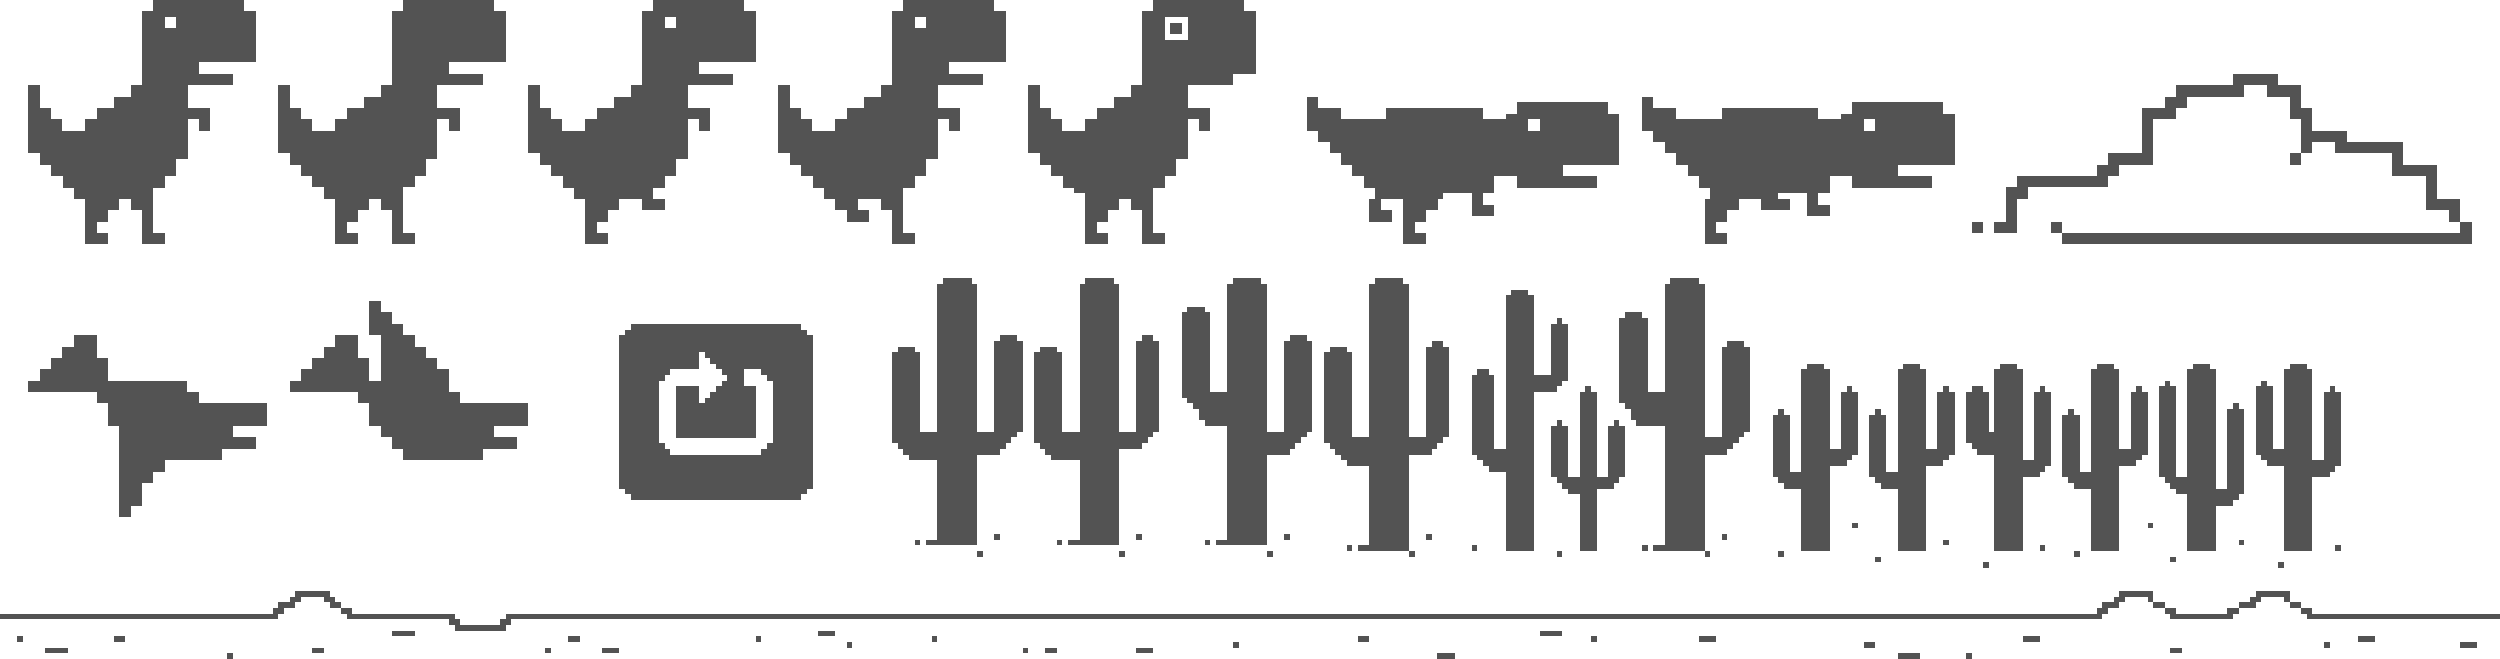 <?xml version="1.0" encoding="utf-8"?>
<!-- Generator: Adobe Illustrator 27.2.0, SVG Export Plug-In . SVG Version: 6.00 Build 0)  -->
<svg version="1.1" id="图层_1" shape-rendering="crispEdges"
	 xmlns="http://www.w3.org/2000/svg" xmlns:xlink="http://www.w3.org/1999/xlink" x="0px" y="0px" viewBox="0 0 440 116"
	 style="enable-background:new 0 0 440 116;" xml:space="preserve">
<style type="text/css">
	.st0{fill:#535353;}
</style>
<g>
	<polygon class="st0" points="208,6 208,5 208,4 207,4 206,4 206,5 206,6 207,6 	"/>
	<path class="st0" d="M232,23v1v1h1h1v1v1h1h1v1v1h1h1v1v1h1h1v1v1h1h1v1v1h-1v1v1v1v1h1h1h1h1v-1v-1h-1h-1v-1v-1h1h1h1h1v1v1v1v1v1
		v1v1v1h1h1h1h1v-1v-1h-1h-1v-1v-1h1h1v-1v-1h1h1v-1v-1h1v-1h1h1h1h1h1v1v1v1v1h1h1h1h1v-1v-1h-1h-1v-1v-1h1h1v-1v-1v-1h1h1h1h1v1v1
		h1h1h1h1h1h1h1h1h1h1h1h1h1h1v-1v-1h-1h-1h-1h-1h-1h-1v-1v-1h1h1h1h1h1h1h1h1h1h1v-1v-1v-1v-1v-1v-1v-1v-1v-1h-1h-1v-1v-1h-1h-1h-1
		h-1h-1h-1h-1h-1h-1h-1h-1h-1h-1h-1h-1h-1v1v1h-1h-1v1h-1h-1h-1h-1v-1v-1h-1h-1h-1h-1h-1h-1h-1h-1h-1h-1h-1h-1h-1h-1h-1h-1h-1v1v1
		h-1h-1h-1h-1h-1h-1h-1h-1v-1v-1h-1h-1h-1h-1v-1v-1h-1h-1v1v1v1v1v1v1h1H232z M270,21h1v1v1h-1h-1v-1v-1H270z"/>
	<path class="st0" d="M291,23v1v1h1h1v1v1h1h1v1v1h1h1v1v1h1h1v1v1h1h1v1v1h-1v1v1v1v1v1v1v1v1h1h1h1h1v-1v-1h-1h-1v-1v-1h1h1v-1v-1
		h1h1v-1v-1h1h1h1h1v1v1h1h1h1h1h1v-1v-1h-1h-1v-1h1h1h1h1h1v1v1v1v1h1h1h1h1v-1v-1h-1h-1v-1v-1h1h1v-1v-1v-1h1h1h1h1v1v1h1h1h1h1h1
		h1h1h1h1h1h1h1h1h1v-1v-1h-1h-1h-1h-1h-1h-1v-1v-1h1h1h1h1h1h1h1h1h1h1v-1v-1v-1v-1v-1v-1v-1v-1v-1h-1h-1v-1v-1h-1h-1h-1h-1h-1h-1
		h-1h-1h-1h-1h-1h-1h-1h-1h-1h-1v1v1h-1h-1v1h-1h-1h-1h-1v-1v-1h-1h-1h-1h-1h-1h-1h-1h-1h-1h-1h-1h-1h-1h-1h-1h-1h-1v1v1h-1h-1h-1
		h-1h-1h-1h-1h-1v-1v-1h-1h-1h-1h-1v-1v-1h-1h-1v1v1v1v1v1v1h1H291z M329,21h1v1v1h-1h-1v-1v-1H329z"/>
	<path class="st0" d="M7,27v1v1h1h1v1v1h1h1v1v1h1h1v1v1h1h1v1v1v1v1v1v1v1v1h1h1h1h1v-1v-1h-1h-1v-1v-1h1h1v-1v-1h1h1v-1v-1h1h1v1
		v1h1h1v1v1v1v1v1v1h1h1h1h1v-1v-1h-1h-1v-1v-1v-1v-1v-1v-1v-1v-1h1h1v-1v-1h1h1v-1v-1v-1h1h1v-1v-1v-1v-1v-1v-1v-1h1h1v1v1h1h1v-1
		v-1v-1v-1h-1h-1h-1h-1v-1v-1v-1v-1h1h1h1h1h1h1h1h1v-1v-1h-1h-1h-1h-1h-1h-1v-1v-1h1h1h1h1h1h1h1h1h1h1v-1V9V8V7V6V5V4V3V2h-1h-1V1
		V0h-1h-1h-1h-1h-1h-1h-1h-1h-1h-1h-1h-1h-1h-1h-1h-1v1v1h-1h-1v1v1v1v1v1v1v1v1v1v1v1v1v1h-1h-1v1v1h-1h-1h-1v1v1h-1h-1h-1v1v1h-1
		h-1v1v1h-1h-1h-1h-1v-1v-1h-1H9v-1v-1H8H7v-1v-1v-1v-1H6H5v1v1v1v1v1v1v1v1v1v1v1v1h1H7z M30,3h1v1v1h-1h-1V4V3H30z"/>
	<polygon class="st0" points="51,27 51,28 51,29 52,29 53,29 53,30 53,31 54,31 55,31 55,32 55,33 56,33 57,33 57,34 57,35 58,35 
		59,35 59,36 59,37 59,38 59,39 59,40 59,41 59,42 59,43 60,43 61,43 62,43 63,43 63,42 63,41 62,41 61,41 61,40 61,39 62,39 63,39 
		63,38 63,37 64,37 65,37 65,36 65,35 66,35 67,35 67,36 67,37 68,37 69,37 69,38 69,39 69,40 69,41 69,42 69,43 70,43 71,43 72,43 
		73,43 73,42 73,41 72,41 71,41 71,40 71,39 71,38 71,37 71,36 71,35 71,34 71,33 72,33 73,33 73,32 73,31 74,31 75,31 75,30 75,29 
		75,28 76,28 77,28 77,27 77,26 77,25 77,24 77,23 77,22 77,21 78,21 79,21 79,22 79,23 80,23 81,23 81,22 81,21 81,20 81,19 80,19 
		79,19 78,19 77,19 77,18 77,17 77,16 77,15 78,15 79,15 80,15 81,15 82,15 83,15 84,15 85,15 85,14 85,13 84,13 83,13 82,13 81,13 
		80,13 79,13 79,12 79,11 80,11 81,11 82,11 83,11 84,11 85,11 86,11 87,11 88,11 89,11 89,10 89,9 89,8 89,7 89,6 89,5 89,4 89,3 
		89,2 88,2 87,2 87,1 87,0 86,0 85,0 84,0 83,0 82,0 81,0 80,0 79,0 78,0 77,0 76,0 75,0 74,0 73,0 72,0 71,0 71,1 71,2 70,2 69,2 
		69,3 69,4 69,5 69,6 69,7 69,8 69,9 69,10 69,11 69,12 69,13 69,14 69,15 68,15 67,15 67,16 67,17 66,17 65,17 64,17 64,18 64,19 
		63,19 62,19 61,19 61,20 61,21 60,21 59,21 59,22 59,23 58,23 57,23 56,23 55,23 55,22 55,21 54,21 53,21 53,20 53,19 52,19 51,19 
		51,18 51,17 51,16 51,15 50,15 49,15 49,16 49,17 49,18 49,19 49,20 49,21 49,22 49,23 49,24 49,25 49,26 49,27 50,27 	"/>
	<path class="st0" d="M95,27v1v1h1h1v1v1h1h1v1v1h1h1v1v1h1h1v1v1v1v1v1v1v1v1h1h1h1h1v-1v-1h-1h-1v-1v-1h1h1v-1v-1h1h1v-1v-1h1h1h1
		h1v1v1h1h1h1h1v-1v-1h-1h-1v-1v-1h1h1v-1v-1h1h1v-1v-1v-1h1h1v-1v-1v-1v-1v-1v-1v-1h1h1v1v1h1h1v-1v-1v-1v-1h-1h-1h-1h-1v-1v-1v-1
		v-1h1h1h1h1h1h1h1h1v-1v-1h-1h-1h-1h-1h-1h-1v-1v-1h1h1h1h1h1h1h1h1h1h1v-1V9V8V7V6V5V4V3V2h-1h-1V1V0h-1h-1h-1h-1h-1h-1h-1h-1h-1
		h-1h-1h-1h-1h-1h-1h-1v1v1h-1h-1v1v1v1v1v1v1v1v1v1v1v1v1v1h-1h-1v1v1h-1h-1h-1v1v1h-1h-1h-1v1v1h-1h-1v1v1h-1h-1h-1h-1v-1v-1h-1
		h-1v-1v-1h-1h-1v-1v-1v-1v-1h-1h-1v1v1v1v1v1v1v1v1v1v1v1v1h1H95z M118,3h1v1v1h-1h-1V4V3H118z"/>
	<path class="st0" d="M139,27v1v1h1h1v1v1h1h1v1v1h1h1v1v1h1h1v1v1h1h1v1v1h1h1h1h1v-1v-1h-1h-1v-1v-1h1h1h1h1v1v1h1h1v1v1v1v1v1v1
		h1h1h1h1v-1v-1h-1h-1v-1v-1v-1v-1v-1v-1v-1v-1h1h1v-1v-1h1h1v-1v-1v-1h1h1v-1v-1v-1v-1v-1v-1v-1h1h1v1v1h1h1v-1v-1v-1v-1h-1h-1h-1
		h-1v-1v-1v-1v-1h1h1h1h1h1h1h1h1v-1v-1h-1h-1h-1h-1h-1h-1v-1v-1h1h1h1h1h1h1h1h1h1h1v-1V9V8V7V6V5V4V3V2h-1h-1V1V0h-1h-1h-1h-1h-1
		h-1h-1h-1h-1h-1h-1h-1h-1h-1h-1h-1v1v1h-1h-1v1v1v1v1v1v1v1v1v1v1v1v1v1h-1h-1v1v1h-1h-1h-1v1v1h-1h-1h-1v1v1h-1h-1v1v1h-1h-1h-1
		h-1v-1v-1h-1h-1v-1v-1h-1h-1v-1v-1v-1v-1h-1h-1v1v1v1v1v1v1v1v1v1v1v1v1h1H139z M162,3h1v1v1h-1h-1V4V3H162z"/>
	<path class="st0" d="M183,27v1v1h1h1v1v1h1h1v1v1h1h1v1h1h1v1v1v1v1v1v1v1v1v1h1h1h1h1v-1v-1h-1h-1v-1v-1h1h1v-1v-1h1h1v-1v-1h1h1
		v1v1h1h1v1v1v1v1v1v1h1h1h1h1v-1v-1h-1h-1v-1v-1v-1v-1v-1v-1v-1v-1h1h1v-1v-1h1h1v-1v-1v-1h1h1v-1v-1v-1v-1v-1v-1v-1h1h1v1v1h1h1
		v-1v-1v-1v-1h-1h-1h-1h-1v-1v-1v-1v-1h1h1h1h1h1h1h1h1v-1v-1h1h1h1h1v-1v-1v-1V9V8V7V6V5V4V3V2h-1h-1V1V0h-1h-1h-1h-1h-1h-1h-1h-1
		h-1h-1h-1h-1h-1h-1h-1h-1v1v1h-1h-1v1v1v1v1v1v1v1v1v1v1v1v1v1h-1h-1v1v1h-1h-1h-1v1v1h-1h-1h-1v1v1h-1h-1v1v1h-1h-1h-1h-1v-1v-1
		h-1h-1v-1v-1h-1h-1v-1v-1v-1v-1h-1h-1v1v1v1v1v1v1v1v1v1v1v1v1h1H183z M206,3h1h1h1v1v1v1v1h-1h-1h-1h-1V6V5V4V3H206z"/>
	<polygon class="st0" points="403,27 403,28 403,29 404,29 405,29 405,28 405,27 404,27 	"/>
	<polygon class="st0" points="363,39 362,39 361,39 361,40 361,41 362,41 363,41 363,40 	"/>
	<polygon class="st0" points="349,41 349,40 349,39 348,39 347,39 347,40 347,41 348,41 	"/>
	<polygon class="st0" points="353,41 354,41 355,41 355,40 355,39 355,38 355,37 355,36 355,35 356,35 357,35 357,34 357,33 358,33 
		359,33 360,33 361,33 362,33 363,33 364,33 365,33 366,33 367,33 368,33 369,33 370,33 371,33 371,32 371,31 372,31 373,31 373,30 
		373,29 374,29 375,29 376,29 377,29 378,29 379,29 379,28 379,27 379,26 379,25 379,24 379,23 379,22 379,21 380,21 381,21 382,21 
		383,21 383,20 383,19 384,19 385,19 385,18 385,17 386,17 387,17 388,17 389,17 390,17 391,17 392,17 393,17 394,17 395,17 395,16 
		395,15 396,15 397,15 398,15 399,15 399,16 399,17 400,17 401,17 402,17 403,17 403,18 403,19 403,20 403,21 404,21 405,21 405,22 
		405,23 405,24 405,25 405,26 405,27 406,27 407,27 407,26 407,25 408,25 409,25 410,25 411,25 411,26 411,27 412,27 413,27 414,27 
		415,27 416,27 417,27 418,27 419,27 420,27 421,27 421,28 421,29 421,30 421,31 422,31 423,31 424,31 425,31 426,31 427,31 427,32 
		427,33 427,34 427,35 427,36 427,37 428,37 429,37 430,37 431,37 431,38 431,39 432,39 433,39 433,38 433,37 433,36 433,35 432,35 
		431,35 430,35 429,35 429,34 429,33 429,32 429,31 429,30 429,29 428,29 427,29 426,29 425,29 424,29 423,29 423,28 423,27 423,26 
		423,25 422,25 421,25 420,25 419,25 418,25 417,25 416,25 415,25 414,25 413,25 413,24 413,23 412,23 411,23 410,23 409,23 408,23 
		407,23 407,22 407,21 407,20 407,19 406,19 405,19 405,18 405,17 405,16 405,15 404,15 403,15 402,15 401,15 401,14 401,13 400,13 
		399,13 398,13 397,13 396,13 395,13 394,13 393,13 393,14 393,15 392,15 391,15 390,15 389,15 388,15 387,15 386,15 385,15 384,15 
		383,15 383,16 383,17 382,17 381,17 381,18 381,19 380,19 379,19 378,19 377,19 377,20 377,21 377,22 377,23 377,24 377,25 377,26 
		377,27 376,27 375,27 374,27 373,27 372,27 371,27 371,28 371,29 370,29 369,29 369,30 369,31 368,31 367,31 366,31 365,31 364,31 
		363,31 362,31 361,31 360,31 359,31 358,31 357,31 356,31 355,31 355,32 355,33 354,33 353,33 353,34 353,35 353,36 353,37 353,38 
		353,39 352,39 351,39 351,40 351,41 352,41 	"/>
	<polygon class="st0" points="433,41 432,41 431,41 430,41 429,41 428,41 427,41 426,41 425,41 424,41 423,41 422,41 421,41 420,41 
		419,41 418,41 417,41 416,41 415,41 414,41 413,41 412,41 411,41 410,41 409,41 408,41 407,41 406,41 405,41 404,41 403,41 402,41 
		401,41 400,41 399,41 398,41 397,41 396,41 395,41 394,41 393,41 392,41 391,41 390,41 389,41 388,41 387,41 386,41 385,41 384,41 
		383,41 382,41 381,41 380,41 379,41 378,41 377,41 376,41 375,41 374,41 373,41 372,41 371,41 370,41 369,41 368,41 367,41 366,41 
		365,41 364,41 363,41 363,42 363,43 364,43 365,43 366,43 367,43 368,43 369,43 370,43 371,43 372,43 373,43 374,43 375,43 376,43 
		377,43 378,43 379,43 380,43 381,43 382,43 383,43 384,43 385,43 386,43 387,43 388,43 389,43 390,43 391,43 392,43 393,43 394,43 
		395,43 396,43 397,43 398,43 399,43 400,43 401,43 402,43 403,43 404,43 405,43 406,43 407,43 408,43 409,43 410,43 411,43 412,43 
		413,43 414,43 415,43 416,43 417,43 418,43 419,43 420,43 421,43 422,43 423,43 424,43 425,43 426,43 427,43 428,43 429,43 430,43 
		431,43 432,43 433,43 434,43 435,43 435,42 435,41 435,40 435,39 434,39 433,39 433,40 	"/>
	<polygon class="st0" points="221,49 220,49 219,49 218,49 217,49 217,50 216,50 216,51 216,52 216,53 216,54 216,55 216,56 216,57 
		216,58 216,59 216,60 216,61 216,62 216,63 216,64 216,65 216,66 216,67 216,68 216,69 215,69 214,69 213,69 213,68 213,67 213,66 
		213,65 213,64 213,63 213,62 213,61 213,60 213,59 213,58 213,57 213,56 213,55 212,55 212,54 211,54 210,54 209,54 209,55 208,55 
		208,56 208,57 208,58 208,59 208,60 208,61 208,62 208,63 208,64 208,65 208,66 208,67 208,68 208,69 208,70 209,70 209,71 210,71 
		210,72 211,72 211,73 211,74 212,74 212,75 213,75 214,75 215,75 216,75 216,76 216,77 216,78 216,79 216,80 216,81 216,82 216,83 
		216,84 216,85 216,86 216,87 216,88 216,89 216,90 216,91 216,92 216,93 216,94 216,95 215,95 214,95 214,96 215,96 216,96 217,96 
		218,96 219,96 220,96 221,96 222,96 223,96 223,95 223,94 223,93 223,92 223,91 223,90 223,89 223,88 223,87 223,86 223,85 223,84 
		223,83 223,82 223,81 223,80 224,80 225,80 226,80 227,80 227,79 228,79 228,78 229,78 229,77 230,77 230,76 231,76 231,75 231,74 
		231,73 231,72 231,71 231,70 231,69 231,68 231,67 231,66 231,65 231,64 231,63 231,62 231,61 231,60 230,60 230,59 229,59 228,59 
		227,59 227,60 226,60 226,61 226,62 226,63 226,64 226,65 226,66 226,67 226,68 226,69 226,70 226,71 226,72 226,73 226,74 226,75 
		226,76 225,76 224,76 223,76 223,75 223,74 223,73 223,72 223,71 223,70 223,69 223,68 223,67 223,66 223,65 223,64 223,63 223,62 
		223,61 223,60 223,59 223,58 223,57 223,56 223,55 223,54 223,53 223,52 223,51 223,50 222,50 222,49 	"/>
	<polygon class="st0" points="285,57 285,58 285,59 285,60 285,61 285,62 285,63 285,64 285,65 285,66 285,67 285,68 285,69 285,70 
		285,71 286,71 286,72 287,72 287,73 287,74 288,74 288,75 289,75 290,75 291,75 292,75 293,75 293,76 293,77 293,78 293,79 293,80 
		293,81 293,82 293,83 293,84 293,85 293,86 293,87 293,88 293,89 293,90 293,91 293,92 293,93 293,94 293,95 293,96 292,96 291,96 
		291,97 292,97 293,97 294,97 295,97 296,97 297,97 298,97 299,97 300,97 300,96 300,95 300,94 300,93 300,92 300,91 300,90 300,89 
		300,88 300,87 300,86 300,85 300,84 300,83 300,82 300,81 300,80 301,80 302,80 303,80 304,80 304,79 305,79 305,78 306,78 306,77 
		307,77 307,76 308,76 308,75 308,74 308,73 308,72 308,71 308,70 308,69 308,68 308,67 308,66 308,65 308,64 308,63 308,62 308,61 
		307,61 307,60 306,60 305,60 304,60 304,61 303,61 303,62 303,63 303,64 303,65 303,66 303,67 303,68 303,69 303,70 303,71 303,72 
		303,73 303,74 303,75 303,76 303,77 302,77 301,77 300,77 300,76 300,75 300,74 300,73 300,72 300,71 300,70 300,69 300,68 300,67 
		300,66 300,65 300,64 300,63 300,62 300,61 300,60 300,59 300,58 300,57 300,56 300,55 300,54 300,53 300,52 300,51 300,50 299,50 
		299,49 298,49 297,49 296,49 295,49 294,49 294,50 293,50 293,51 293,52 293,53 293,54 293,55 293,56 293,57 293,58 293,59 293,60 
		293,61 293,62 293,63 293,64 293,65 293,66 293,67 293,68 293,69 292,69 291,69 290,69 290,68 290,67 290,66 290,65 290,64 290,63 
		290,62 290,61 290,60 290,59 290,58 290,57 290,56 289,56 289,55 288,55 287,55 286,55 286,56 285,56 	"/>
	<path class="st0" d="M132,57h-1h-1h-1h-1h-1h-1h-1h-1h-1h-1h-1h-1h-1h-1h-1h-1h-1h-1h-1h-1h-1v1h-1v1h-1v1v1v1v1v1v1v1v1v1v1v1v1v1
		v1v1v1v1v1v1v1v1v1v1v1v1v1v1h1v1h1v1h1h1h1h1h1h1h1h1h1h1h1h1h1h1h1h1h1h1h1h1h1h1h1h1h1h1h1h1h1h1v-1h1v-1h1v-1v-1v-1v-1v-1v-1
		v-1v-1v-1v-1v-1v-1v-1v-1v-1v-1v-1v-1v-1v-1v-1v-1v-1v-1v-1v-1v-1h-1v-1h-1v-1h-1h-1h-1h-1h-1h-1h-1h-1H132z M125,63v1h1v1h1v1h1v1
		h-1v1h-1v1h-1v1h-1v1h-1v-1v-1v-1h-1h-1h-1h-1v1v1v1v1v1v1v1v1v1h1h1h1h1h1h1h1h1h1h1h1h1h1h1v-1v-1v-1v-1v-1v-1v-1v-1v-1h-1h-1v-1
		v-1v-1h1h1h1v1h1v1h1v1v1v1v1v1v1v1v1v1v1v1h-1v1h-1v1h-1h-1h-1h-1h-1h-1h-1h-1h-1h-1h-1h-1h-1h-1h-1h-1v-1h-1v-1h-1v-1v-1v-1v-1
		v-1v-1v-1v-1v-1v-1v-1h1v-1h1v-1h1h1h1h1h1v-1v-1v-1h1v1H125z"/>
	<polygon class="st0" points="176,59 176,60 175,60 175,61 175,62 175,63 175,64 175,65 175,66 175,67 175,68 175,69 175,70 175,71 
		175,72 175,73 175,74 175,75 175,76 174,76 173,76 172,76 172,75 172,74 172,73 172,72 172,71 172,70 172,69 172,68 172,67 172,66 
		172,65 172,64 172,63 172,62 172,61 172,60 172,59 172,58 172,57 172,56 172,55 172,54 172,53 172,52 172,51 172,50 171,50 171,49 
		170,49 169,49 168,49 167,49 166,49 166,50 165,50 165,51 165,52 165,53 165,54 165,55 165,56 165,57 165,58 165,59 165,60 165,61 
		165,62 165,63 165,64 165,65 165,66 165,67 165,68 165,69 165,70 165,71 165,72 165,73 165,74 165,75 165,76 164,76 163,76 162,76 
		162,75 162,74 162,73 162,72 162,71 162,70 162,69 162,68 162,67 162,66 162,65 162,64 162,63 162,62 161,62 161,61 160,61 159,61 
		158,61 158,62 157,62 157,63 157,64 157,65 157,66 157,67 157,68 157,69 157,70 157,71 157,72 157,73 157,74 157,75 157,76 157,77 
		157,78 158,78 158,79 159,79 159,80 160,80 160,81 161,81 162,81 163,81 164,81 165,81 165,82 165,83 165,84 165,85 165,86 165,87 
		165,88 165,89 165,90 165,91 165,92 165,93 165,94 165,95 164,95 163,95 163,96 164,96 165,96 166,96 167,96 168,96 169,96 170,96 
		171,96 172,96 172,95 172,94 172,93 172,92 172,91 172,90 172,89 172,88 172,87 172,86 172,85 172,84 172,83 172,82 172,81 172,80 
		173,80 174,80 175,80 176,80 176,79 177,79 177,78 178,78 178,77 179,77 179,76 180,76 180,75 180,74 180,73 180,72 180,71 180,70 
		180,69 180,68 180,67 180,66 180,65 180,64 180,63 180,62 180,61 180,60 179,60 179,59 178,59 177,59 	"/>
	<polygon class="st0" points="7,69 8,69 9,69 10,69 11,69 12,69 13,69 14,69 15,69 16,69 17,69 17,70 17,71 18,71 19,71 19,72 
		19,73 19,74 19,75 20,75 21,75 21,76 21,77 21,78 21,79 21,80 21,81 21,82 21,83 21,84 21,85 21,86 21,87 21,88 21,89 21,90 21,91 
		22,91 23,91 23,90 23,89 24,89 25,89 25,88 25,87 25,86 25,85 26,85 27,85 27,84 27,83 28,83 29,83 29,82 29,81 30,81 31,81 32,81 
		33,81 34,81 35,81 36,81 37,81 38,81 39,81 39,80 39,79 40,79 41,79 42,79 43,79 44,79 45,79 45,78 45,77 44,77 43,77 42,77 41,77 
		41,76 41,75 42,75 43,75 44,75 45,75 46,75 47,75 47,74 47,73 47,72 47,71 46,71 45,71 44,71 43,71 42,71 41,71 40,71 39,71 38,71 
		37,71 36,71 35,71 35,70 35,69 34,69 33,69 33,68 33,67 32,67 31,67 30,67 29,67 28,67 27,67 26,67 25,67 24,67 23,67 22,67 21,67 
		20,67 19,67 19,66 19,65 19,64 19,63 18,63 17,63 17,62 17,61 17,60 17,59 16,59 15,59 14,59 13,59 13,60 13,61 12,61 11,61 11,62 
		11,63 10,63 9,63 9,64 9,65 8,65 7,65 7,66 7,67 6,67 5,67 5,68 5,69 6,69 	"/>
	<polygon class="st0" points="88,71 87,71 86,71 85,71 84,71 83,71 82,71 81,71 81,70 81,69 80,69 79,69 79,68 79,67 79,66 79,65 
		78,65 77,65 77,64 77,63 76,63 75,63 75,62 75,61 74,61 73,61 73,60 73,59 72,59 71,59 71,58 71,57 70,57 69,57 69,56 69,55 68,55 
		67,55 67,54 67,53 66,53 65,53 65,54 65,55 65,56 65,57 65,58 65,59 66,59 67,59 67,60 67,61 67,62 67,63 67,64 67,65 67,66 67,67 
		66,67 65,67 65,66 65,65 65,64 65,63 64,63 63,63 63,62 63,61 63,60 63,59 62,59 61,59 60,59 59,59 59,60 59,61 58,61 57,61 57,62 
		57,63 56,63 55,63 55,64 55,65 54,65 53,65 53,66 53,67 52,67 51,67 51,68 51,69 52,69 53,69 54,69 55,69 56,69 57,69 58,69 59,69 
		60,69 61,69 62,69 63,69 63,70 63,71 64,71 65,71 65,72 65,73 65,74 65,75 66,75 67,75 67,76 67,77 68,77 69,77 69,78 69,79 70,79 
		71,79 71,80 71,81 72,81 73,81 74,81 75,81 76,81 77,81 78,81 79,81 80,81 81,81 82,81 83,81 84,81 85,81 85,80 85,79 86,79 87,79 
		88,79 89,79 90,79 91,79 91,78 91,77 90,77 89,77 88,77 87,77 87,76 87,75 88,75 89,75 90,75 91,75 92,75 93,75 93,74 93,73 93,72 
		93,71 92,71 91,71 90,71 89,71 	"/>
	<polygon class="st0" points="201,78 202,78 202,77 203,77 203,76 204,76 204,75 204,74 204,73 204,72 204,71 204,70 204,69 204,68 
		204,67 204,66 204,65 204,64 204,63 204,62 204,61 204,60 203,60 203,59 202,59 201,59 201,60 200,60 200,61 200,62 200,63 200,64 
		200,65 200,66 200,67 200,68 200,69 200,70 200,71 200,72 200,73 200,74 200,75 200,76 199,76 198,76 197,76 197,75 197,74 197,73 
		197,72 197,71 197,70 197,69 197,68 197,67 197,66 197,65 197,64 197,63 197,62 197,61 197,60 197,59 197,58 197,57 197,56 197,55 
		197,54 197,53 197,52 197,51 197,50 196,50 196,49 195,49 194,49 193,49 192,49 191,49 191,50 190,50 190,51 190,52 190,53 190,54 
		190,55 190,56 190,57 190,58 190,59 190,60 190,61 190,62 190,63 190,64 190,65 190,66 190,67 190,68 190,69 190,70 190,71 190,72 
		190,73 190,74 190,75 190,76 189,76 188,76 187,76 187,75 187,74 187,73 187,72 187,71 187,70 187,69 187,68 187,67 187,66 187,65 
		187,64 187,63 187,62 186,62 186,61 185,61 184,61 183,61 183,62 182,62 182,63 182,64 182,65 182,66 182,67 182,68 182,69 182,70 
		182,71 182,72 182,73 182,74 182,75 182,76 182,77 182,78 183,78 183,79 184,79 184,80 185,80 185,81 186,81 187,81 188,81 189,81 
		190,81 190,82 190,83 190,84 190,85 190,86 190,87 190,88 190,89 190,90 190,91 190,92 190,93 190,94 190,95 189,95 188,95 188,96 
		189,96 190,96 191,96 192,96 193,96 194,96 195,96 196,96 197,96 197,95 197,94 197,93 197,92 197,91 197,90 197,89 197,88 197,87 
		197,86 197,85 197,84 197,83 197,82 197,81 197,80 197,79 198,79 199,79 200,79 201,79 	"/>
	<polygon class="st0" points="347,79 348,79 348,80 349,80 350,80 351,80 351,81 351,82 351,83 351,84 351,85 351,86 351,87 351,88 
		351,89 351,90 351,91 351,92 351,93 351,94 351,95 351,96 351,97 352,97 353,97 354,97 355,97 356,97 356,96 356,95 356,94 356,93 
		356,92 356,91 356,90 356,89 356,88 356,87 356,86 356,85 356,84 357,84 358,84 359,84 359,83 360,83 360,82 361,82 361,81 361,80 
		361,79 361,78 361,77 361,76 361,75 361,74 361,73 361,72 361,71 361,70 361,69 360,69 360,68 359,68 359,69 358,69 358,70 358,71 
		358,72 358,73 358,74 358,75 358,76 358,77 358,78 358,79 358,80 358,81 357,81 356,81 356,80 356,79 356,78 356,77 356,76 356,75 
		356,74 356,73 356,72 356,71 356,70 356,69 356,68 356,67 356,66 356,65 355,65 355,64 354,64 353,64 352,64 352,65 351,65 351,66 
		351,67 351,68 351,69 351,70 351,71 351,72 351,73 351,74 351,75 351,76 350,76 350,75 350,74 350,73 350,72 350,71 350,70 350,69 
		349,69 349,68 348,68 347,68 347,69 346,69 346,70 346,71 346,72 346,73 346,74 346,75 346,76 346,77 346,78 347,78 	"/>
	<polygon class="st0" points="252,79 253,79 253,78 254,78 254,77 255,77 255,76 255,75 255,74 255,73 255,72 255,71 255,70 255,69 
		255,68 255,67 255,66 255,65 255,64 255,63 255,62 255,61 254,61 254,60 253,60 252,60 252,61 251,61 251,62 251,63 251,64 251,65 
		251,66 251,67 251,68 251,69 251,70 251,71 251,72 251,73 251,74 251,75 251,76 251,77 250,77 249,77 248,77 248,76 248,75 248,74 
		248,73 248,72 248,71 248,70 248,69 248,68 248,67 248,66 248,65 248,64 248,63 248,62 248,61 248,60 248,59 248,58 248,57 248,56 
		248,55 248,54 248,53 248,52 248,51 248,50 247,50 247,49 246,49 245,49 244,49 243,49 242,49 242,50 241,50 241,51 241,52 241,53 
		241,54 241,55 241,56 241,57 241,58 241,59 241,60 241,61 241,62 241,63 241,64 241,65 241,66 241,67 241,68 241,69 241,70 241,71 
		241,72 241,73 241,74 241,75 241,76 241,77 240,77 239,77 238,77 238,76 238,75 238,74 238,73 238,72 238,71 238,70 238,69 238,68 
		238,67 238,66 238,65 238,64 238,63 238,62 237,62 237,61 236,61 235,61 234,61 234,62 233,62 233,63 233,64 233,65 233,66 233,67 
		233,68 233,69 233,70 233,71 233,72 233,73 233,74 233,75 233,76 233,77 233,78 234,78 234,79 235,79 235,80 236,80 236,81 237,81 
		237,82 238,82 239,82 240,82 241,82 241,83 241,84 241,85 241,86 241,87 241,88 241,89 241,90 241,91 241,92 241,93 241,94 241,95 
		241,96 240,96 239,96 239,97 240,97 241,97 242,97 243,97 244,97 245,97 246,97 247,97 248,97 248,96 248,95 248,94 248,93 248,92 
		248,91 248,90 248,89 248,88 248,87 248,86 248,85 248,84 248,83 248,82 248,81 248,80 249,80 250,80 251,80 252,80 	"/>
	<polygon class="st0" points="327,79 327,78 327,77 327,76 327,75 327,74 327,73 327,72 327,71 327,70 327,69 326,69 326,68 325,68 
		325,69 324,69 324,70 324,71 324,72 324,73 324,74 324,75 324,76 324,77 324,78 324,79 323,79 322,79 322,78 322,77 322,76 322,75 
		322,74 322,73 322,72 322,71 322,70 322,69 322,68 322,67 322,66 322,65 321,65 321,64 320,64 319,64 318,64 318,65 317,65 317,66 
		317,67 317,68 317,69 317,70 317,71 317,72 317,73 317,74 317,75 317,76 317,77 317,78 317,79 317,80 317,81 317,82 317,83 316,83 
		315,83 315,82 315,81 315,80 315,79 315,78 315,77 315,76 315,75 315,74 315,73 314,73 314,72 313,72 313,73 312,73 312,74 312,75 
		312,76 312,77 312,78 312,79 312,80 312,81 312,82 312,83 312,84 313,84 313,85 314,85 314,86 315,86 316,86 317,86 317,87 317,88 
		317,89 317,90 317,91 317,92 317,93 317,94 317,95 317,96 317,97 318,97 319,97 320,97 321,97 322,97 322,96 322,95 322,94 322,93 
		322,92 322,91 322,90 322,89 322,88 322,87 322,86 322,85 322,84 322,83 322,82 323,82 324,82 325,82 325,81 326,81 326,80 327,80 
			"/>
	<polygon class="st0" points="343,80 344,80 344,79 344,78 344,77 344,76 344,75 344,74 344,73 344,72 344,71 344,70 344,69 343,69 
		343,68 342,68 342,69 341,69 341,70 341,71 341,72 341,73 341,74 341,75 341,76 341,77 341,78 341,79 340,79 339,79 339,78 339,77 
		339,76 339,75 339,74 339,73 339,72 339,71 339,70 339,69 339,68 339,67 339,66 339,65 338,65 338,64 337,64 336,64 335,64 335,65 
		334,65 334,66 334,67 334,68 334,69 334,70 334,71 334,72 334,73 334,74 334,75 334,76 334,77 334,78 334,79 334,80 334,81 334,82 
		334,83 333,83 332,83 332,82 332,81 332,80 332,79 332,78 332,77 332,76 332,75 332,74 332,73 331,73 331,72 330,72 330,73 329,73 
		329,74 329,75 329,76 329,77 329,78 329,79 329,80 329,81 329,82 329,83 329,84 330,84 330,85 331,85 331,86 332,86 333,86 334,86 
		334,87 334,88 334,89 334,90 334,91 334,92 334,93 334,94 334,95 334,96 334,97 335,97 336,97 337,97 338,97 339,97 339,96 339,95 
		339,94 339,93 339,92 339,91 339,90 339,89 339,88 339,87 339,86 339,85 339,84 339,83 339,82 340,82 341,82 342,82 342,81 343,81 
			"/>
	<polygon class="st0" points="412,81 412,80 412,79 412,78 412,77 412,76 412,75 412,74 412,73 412,72 412,71 412,70 412,69 411,69 
		411,68 410,68 410,69 409,69 409,70 409,71 409,72 409,73 409,74 409,75 409,76 409,77 409,78 409,79 409,80 409,81 408,81 407,81 
		407,80 407,79 407,78 407,77 407,76 407,75 407,74 407,73 407,72 407,71 407,70 407,69 407,68 407,67 407,66 407,65 406,65 406,64 
		405,64 404,64 403,64 403,65 402,65 402,66 402,67 402,68 402,69 402,70 402,71 402,72 402,73 402,74 402,75 402,76 402,77 402,78 
		402,79 401,79 400,79 400,78 400,77 400,76 400,75 400,74 400,73 400,72 400,71 400,70 400,69 400,68 399,68 399,67 398,67 398,68 
		397,68 397,69 397,70 397,71 397,72 397,73 397,74 397,75 397,76 397,77 397,78 397,79 397,80 398,80 398,81 399,81 399,82 400,82 
		401,82 402,82 402,83 402,84 402,85 402,86 402,87 402,88 402,89 402,90 402,91 402,92 402,93 402,94 402,95 402,96 402,97 403,97 
		404,97 405,97 406,97 407,97 407,96 407,95 407,94 407,93 407,92 407,91 407,90 407,89 407,88 407,87 407,86 407,85 407,84 408,84 
		409,84 410,84 410,83 411,83 411,82 412,82 	"/>
	<polygon class="st0" points="265,85 265,86 265,87 265,88 265,89 265,90 265,91 265,92 265,93 265,94 265,95 265,96 265,97 266,97 
		267,97 268,97 269,97 270,97 270,96 270,95 270,94 270,93 270,92 270,91 270,90 270,89 270,88 270,87 270,86 270,85 270,84 270,83 
		270,82 270,81 270,80 270,79 270,78 270,77 270,76 270,75 270,74 270,73 270,72 270,71 270,70 270,69 271,69 272,69 273,69 274,69 
		274,68 275,68 275,67 276,67 276,66 276,65 276,64 276,63 276,62 276,61 276,60 276,59 276,58 276,57 275,57 275,56 274,56 274,57 
		273,57 273,58 273,59 273,60 273,61 273,62 273,63 273,64 273,65 273,66 272,66 271,66 270,66 270,65 270,64 270,63 270,62 270,61 
		270,60 270,59 270,58 270,57 270,56 270,55 270,54 270,53 270,52 269,52 269,51 268,51 267,51 266,51 266,52 265,52 265,53 265,54 
		265,55 265,56 265,57 265,58 265,59 265,60 265,61 265,62 265,63 265,64 265,65 265,66 265,67 265,68 265,69 265,70 265,71 265,72 
		265,73 265,74 265,75 265,76 265,77 265,78 265,79 264,79 263,79 263,78 263,77 263,76 263,75 263,74 263,73 263,72 263,71 263,70 
		263,69 263,68 263,67 263,66 262,66 262,65 261,65 260,65 260,66 259,66 259,67 259,68 259,69 259,70 259,71 259,72 259,73 259,74 
		259,75 259,76 259,77 259,78 259,79 259,80 260,80 260,81 261,81 261,82 262,82 262,83 263,83 264,83 265,83 265,84 	"/>
	<polygon class="st0" points="395,86 395,85 395,84 395,83 395,82 395,81 395,80 395,79 395,78 395,77 395,76 395,75 395,74 395,73 
		395,72 394,72 394,71 393,71 393,72 392,72 392,73 392,74 392,75 392,76 392,77 392,78 392,79 392,80 392,81 392,82 392,83 392,84 
		392,85 392,86 391,86 390,86 390,85 390,84 390,83 390,82 390,81 390,80 390,79 390,78 390,77 390,76 390,75 390,74 390,73 390,72 
		390,71 390,70 390,69 390,68 390,67 390,66 390,65 389,65 389,64 388,64 387,64 386,64 386,65 385,65 385,66 385,67 385,68 385,69 
		385,70 385,71 385,72 385,73 385,74 385,75 385,76 385,77 385,78 385,79 385,80 385,81 385,82 385,83 385,84 384,84 383,84 383,83 
		383,82 383,81 383,80 383,79 383,78 383,77 383,76 383,75 383,74 383,73 383,72 383,71 383,70 383,69 383,68 382,68 382,67 381,67 
		381,68 380,68 380,69 380,70 380,71 380,72 380,73 380,74 380,75 380,76 380,77 380,78 380,79 380,80 380,81 380,82 380,83 380,84 
		381,84 381,85 382,85 382,86 383,86 383,87 384,87 385,87 385,88 385,89 385,90 385,91 385,92 385,93 385,94 385,95 385,96 385,97 
		386,97 387,97 388,97 389,97 390,97 390,96 390,95 390,94 390,93 390,92 390,91 390,90 390,89 391,89 392,89 393,89 393,88 394,88 
		394,87 395,87 	"/>
	<polygon class="st0" points="368,88 368,89 368,90 368,91 368,92 368,93 368,94 368,95 368,96 368,97 369,97 370,97 371,97 372,97 
		373,97 373,96 373,95 373,94 373,93 373,92 373,91 373,90 373,89 373,88 373,87 373,86 373,85 373,84 373,83 373,82 374,82 375,82 
		376,82 376,81 377,81 377,80 378,80 378,79 378,78 378,77 378,76 378,75 378,74 378,73 378,72 378,71 378,70 378,69 377,69 377,68 
		376,68 376,69 375,69 375,70 375,71 375,72 375,73 375,74 375,75 375,76 375,77 375,78 375,79 374,79 373,79 373,78 373,77 373,76 
		373,75 373,74 373,73 373,72 373,71 373,70 373,69 373,68 373,67 373,66 373,65 372,65 372,64 371,64 370,64 369,64 369,65 368,65 
		368,66 368,67 368,68 368,69 368,70 368,71 368,72 368,73 368,74 368,75 368,76 368,77 368,78 368,79 368,80 368,81 368,82 368,83 
		367,83 366,83 366,82 366,81 366,80 366,79 366,78 366,77 366,76 366,75 366,74 366,73 365,73 365,72 364,72 364,73 363,73 363,74 
		363,75 363,76 363,77 363,78 363,79 363,80 363,81 363,82 363,83 363,84 364,84 364,85 365,85 365,86 366,86 367,86 368,86 368,87 
			"/>
	<polygon class="st0" points="278,89 278,90 278,91 278,92 278,93 278,94 278,95 278,96 278,97 279,97 280,97 281,97 281,96 281,95 
		281,94 281,93 281,92 281,91 281,90 281,89 281,88 281,87 281,86 282,86 283,86 284,86 284,85 285,85 285,84 286,84 286,83 286,82 
		286,81 286,80 286,79 286,78 286,77 286,76 286,75 285,75 285,74 284,74 284,75 283,75 283,76 283,77 283,78 283,79 283,80 283,81 
		283,82 283,83 283,84 282,84 281,84 281,83 281,82 281,81 281,80 281,79 281,78 281,77 281,76 281,75 281,74 281,73 281,72 281,71 
		281,70 281,69 280,69 280,68 279,68 279,69 278,69 278,70 278,71 278,72 278,73 278,74 278,75 278,76 278,77 278,78 278,79 278,80 
		278,81 278,82 278,83 278,84 277,84 276,84 276,83 276,82 276,81 276,80 276,79 276,78 276,77 276,76 276,75 275,75 275,74 274,74 
		274,75 273,75 273,76 273,77 273,78 273,79 273,80 273,81 273,82 273,83 273,84 274,84 274,85 275,85 275,86 276,86 276,87 277,87 
		278,87 278,88 	"/>
	<rect x="326" y="92" class="st0" width="1" height="1"/>
	<rect x="378" y="92" class="st0" width="1" height="1"/>
	<rect x="175" y="94" class="st0" width="1" height="1"/>
	<rect x="200" y="94" class="st0" width="1" height="1"/>
	<rect x="226" y="94" class="st0" width="1" height="1"/>
	<rect x="251" y="94" class="st0" width="1" height="1"/>
	<rect x="303" y="94" class="st0" width="1" height="1"/>
	<rect x="161" y="95" class="st0" width="1" height="1"/>
	<rect x="186" y="95" class="st0" width="1" height="1"/>
	<rect x="212" y="95" class="st0" width="1" height="1"/>
	<rect x="342" y="95" class="st0" width="1" height="1"/>
	<rect x="394" y="95" class="st0" width="1" height="1"/>
	<rect x="237" y="96" class="st0" width="1" height="1"/>
	<rect x="259" y="96" class="st0" width="1" height="1"/>
	<rect x="289" y="96" class="st0" width="1" height="1"/>
	<rect x="359" y="96" class="st0" width="1" height="1"/>
	<rect x="411" y="96" class="st0" width="1" height="1"/>
	<rect x="172" y="97" class="st0" width="1" height="1"/>
	<rect x="197" y="97" class="st0" width="1" height="1"/>
	<rect x="223" y="97" class="st0" width="1" height="1"/>
	<rect x="248" y="97" class="st0" width="1" height="1"/>
	<rect x="274" y="97" class="st0" width="1" height="1"/>
	<rect x="300" y="97" class="st0" width="1" height="1"/>
	<rect x="313" y="97" class="st0" width="1" height="1"/>
	<rect x="365" y="97" class="st0" width="1" height="1"/>
	<rect x="330" y="98" class="st0" width="1" height="1"/>
	<rect x="382" y="98" class="st0" width="1" height="1"/>
	<rect x="349" y="99" class="st0" width="1" height="1"/>
	<rect x="401" y="99" class="st0" width="1" height="1"/>
	<polygon class="st0" points="379,104 378,104 377,104 376,104 375,104 374,104 373,104 373,105 372,105 372,106 371,106 370,106 
		370,107 369,107 369,108 368,108 367,108 366,108 365,108 364,108 363,108 362,108 361,108 360,108 359,108 358,108 357,108 
		356,108 355,108 354,108 353,108 352,108 351,108 350,108 349,108 348,108 347,108 346,108 345,108 344,108 343,108 342,108 
		341,108 340,108 339,108 338,108 337,108 336,108 335,108 334,108 333,108 332,108 331,108 330,108 329,108 328,108 327,108 
		326,108 325,108 324,108 323,108 322,108 321,108 320,108 319,108 318,108 317,108 316,108 315,108 314,108 313,108 312,108 
		311,108 310,108 309,108 308,108 307,108 306,108 305,108 304,108 303,108 302,108 301,108 300,108 299,108 298,108 297,108 
		296,108 295,108 294,108 293,108 292,108 291,108 290,108 289,108 288,108 287,108 286,108 285,108 284,108 283,108 282,108 
		281,108 280,108 279,108 278,108 277,108 276,108 275,108 274,108 273,108 272,108 271,108 270,108 269,108 268,108 267,108 
		266,108 265,108 264,108 263,108 262,108 261,108 260,108 259,108 258,108 257,108 256,108 255,108 254,108 253,108 252,108 
		251,108 250,108 249,108 248,108 247,108 246,108 245,108 244,108 243,108 242,108 241,108 240,108 239,108 238,108 237,108 
		236,108 235,108 234,108 233,108 232,108 231,108 230,108 229,108 228,108 227,108 226,108 225,108 224,108 223,108 222,108 
		221,108 220,108 219,108 218,108 217,108 216,108 215,108 214,108 213,108 212,108 211,108 210,108 209,108 208,108 207,108 
		206,108 205,108 204,108 203,108 202,108 201,108 200,108 199,108 198,108 197,108 196,108 195,108 194,108 193,108 192,108 
		191,108 190,108 189,108 188,108 187,108 186,108 185,108 184,108 183,108 182,108 181,108 180,108 179,108 178,108 177,108 
		176,108 175,108 174,108 173,108 172,108 171,108 170,108 169,108 168,108 167,108 166,108 165,108 164,108 163,108 162,108 
		161,108 160,108 159,108 158,108 157,108 156,108 155,108 154,108 153,108 152,108 151,108 150,108 149,108 148,108 147,108 
		146,108 145,108 144,108 143,108 142,108 141,108 140,108 139,108 138,108 137,108 136,108 135,108 134,108 133,108 132,108 
		131,108 130,108 129,108 128,108 127,108 126,108 125,108 124,108 123,108 122,108 121,108 120,108 119,108 118,108 117,108 
		116,108 115,108 114,108 113,108 112,108 111,108 110,108 109,108 108,108 107,108 106,108 105,108 104,108 103,108 102,108 
		101,108 100,108 99,108 98,108 97,108 96,108 95,108 94,108 93,108 92,108 91,108 90,108 89,108 89,109 88,109 88,110 87,110 
		86,110 85,110 84,110 83,110 82,110 81,110 81,109 80,109 80,108 79,108 78,108 77,108 76,108 75,108 74,108 73,108 72,108 71,108 
		70,108 69,108 68,108 67,108 66,108 65,108 64,108 63,108 62,108 62,107 61,107 60,107 60,108 61,108 61,109 62,109 63,109 64,109 
		65,109 66,109 67,109 68,109 69,109 70,109 71,109 72,109 73,109 74,109 75,109 76,109 77,109 78,109 79,109 79,110 80,110 80,111 
		81,111 82,111 83,111 84,111 85,111 86,111 87,111 88,111 89,111 89,110 90,110 90,109 91,109 92,109 93,109 94,109 95,109 96,109 
		97,109 98,109 99,109 100,109 101,109 102,109 103,109 104,109 105,109 106,109 107,109 108,109 109,109 110,109 111,109 112,109 
		113,109 114,109 115,109 116,109 117,109 118,109 119,109 120,109 121,109 122,109 123,109 124,109 125,109 126,109 127,109 
		128,109 129,109 130,109 131,109 132,109 133,109 134,109 135,109 136,109 137,109 138,109 139,109 140,109 141,109 142,109 
		143,109 144,109 145,109 146,109 147,109 148,109 149,109 150,109 151,109 152,109 153,109 154,109 155,109 156,109 157,109 
		158,109 159,109 160,109 161,109 162,109 163,109 164,109 165,109 166,109 167,109 168,109 169,109 170,109 171,109 172,109 
		173,109 174,109 175,109 176,109 177,109 178,109 179,109 180,109 181,109 182,109 183,109 184,109 185,109 186,109 187,109 
		188,109 189,109 190,109 191,109 192,109 193,109 194,109 195,109 196,109 197,109 198,109 199,109 200,109 201,109 202,109 
		203,109 204,109 205,109 206,109 207,109 208,109 209,109 210,109 211,109 212,109 213,109 214,109 215,109 216,109 217,109 
		218,109 219,109 220,109 221,109 222,109 223,109 224,109 225,109 226,109 227,109 228,109 229,109 230,109 231,109 232,109 
		233,109 234,109 235,109 236,109 237,109 238,109 239,109 240,109 241,109 242,109 243,109 244,109 245,109 246,109 247,109 
		248,109 249,109 250,109 251,109 252,109 253,109 254,109 255,109 256,109 257,109 258,109 259,109 260,109 261,109 262,109 
		263,109 264,109 265,109 266,109 267,109 268,109 269,109 270,109 271,109 272,109 273,109 274,109 275,109 276,109 277,109 
		278,109 279,109 280,109 281,109 282,109 283,109 284,109 285,109 286,109 287,109 288,109 289,109 290,109 291,109 292,109 
		293,109 294,109 295,109 296,109 297,109 298,109 299,109 300,109 301,109 302,109 303,109 304,109 305,109 306,109 307,109 
		308,109 309,109 310,109 311,109 312,109 313,109 314,109 315,109 316,109 317,109 318,109 319,109 320,109 321,109 322,109 
		323,109 324,109 325,109 326,109 327,109 328,109 329,109 330,109 331,109 332,109 333,109 334,109 335,109 336,109 337,109 
		338,109 339,109 340,109 341,109 342,109 343,109 344,109 345,109 346,109 347,109 348,109 349,109 350,109 351,109 352,109 
		353,109 354,109 355,109 356,109 357,109 358,109 359,109 360,109 361,109 362,109 363,109 364,109 365,109 366,109 367,109 
		368,109 369,109 370,109 370,108 371,108 371,107 372,107 373,107 373,106 374,106 374,105 375,105 376,105 377,105 378,105 
		378,106 379,106 379,105 	"/>
	<polygon class="st0" points="403,104 402,104 401,104 400,104 399,104 398,104 397,104 397,105 396,105 396,106 395,106 394,106 
		394,107 395,107 396,107 397,107 397,106 398,106 398,105 399,105 400,105 401,105 402,105 402,106 403,106 403,105 	"/>
	<polygon class="st0" points="59,106 59,105 58,105 58,104 57,104 56,104 55,104 54,104 53,104 52,104 52,105 51,105 51,106 50,106 
		49,106 49,107 48,107 48,108 47,108 46,108 45,108 44,108 43,108 42,108 41,108 40,108 39,108 38,108 37,108 36,108 35,108 34,108 
		33,108 32,108 31,108 30,108 29,108 28,108 27,108 26,108 25,108 24,108 23,108 22,108 21,108 20,108 19,108 18,108 17,108 16,108 
		15,108 14,108 13,108 12,108 11,108 10,108 9,108 8,108 7,108 6,108 5,108 4,108 3,108 2,108 1,108 0,108 0,109 1,109 2,109 3,109 
		4,109 5,109 6,109 7,109 8,109 9,109 10,109 11,109 12,109 13,109 14,109 15,109 16,109 17,109 18,109 19,109 20,109 21,109 
		22,109 23,109 24,109 25,109 26,109 27,109 28,109 29,109 30,109 31,109 32,109 33,109 34,109 35,109 36,109 37,109 38,109 39,109 
		40,109 41,109 42,109 43,109 44,109 45,109 46,109 47,109 48,109 49,109 49,108 50,108 50,107 51,107 52,107 52,106 53,106 53,105 
		54,105 55,105 56,105 57,105 57,106 58,106 58,107 59,107 60,107 60,106 	"/>
	<polygon class="st0" points="380,106 379,106 379,107 380,107 381,107 381,106 	"/>
	<polygon class="st0" points="404,106 403,106 403,107 404,107 405,107 405,106 	"/>
	<polygon class="st0" points="392,107 392,108 391,108 390,108 389,108 388,108 387,108 386,108 385,108 384,108 383,108 383,107 
		382,107 381,107 381,108 382,108 382,109 383,109 384,109 385,109 386,109 387,109 388,109 389,109 390,109 391,109 392,109 
		393,109 393,108 394,108 394,107 393,107 	"/>
	<polygon class="st0" points="439,108 438,108 437,108 436,108 435,108 434,108 433,108 432,108 431,108 430,108 429,108 428,108 
		427,108 426,108 425,108 424,108 423,108 422,108 421,108 420,108 419,108 418,108 417,108 416,108 415,108 414,108 413,108 
		412,108 411,108 410,108 409,108 408,108 407,108 407,107 406,107 405,107 405,108 406,108 406,109 407,109 408,109 409,109 
		410,109 411,109 412,109 413,109 414,109 415,109 416,109 417,109 418,109 419,109 420,109 421,109 422,109 423,109 424,109 
		425,109 426,109 427,109 428,109 429,109 430,109 431,109 432,109 433,109 434,109 435,109 436,109 437,109 438,109 439,109 
		440,109 440,108 	"/>
	<polygon class="st0" points="71,111 70,111 69,111 69,112 70,112 71,112 72,112 73,112 73,111 72,111 	"/>
	<polygon class="st0" points="145,111 144,111 144,112 145,112 146,112 147,112 147,111 146,111 	"/>
	<polygon class="st0" points="273,111 272,111 271,111 271,112 272,112 273,112 274,112 275,112 275,111 274,111 	"/>
	<rect x="3" y="112" class="st0" width="1" height="1"/>
	<polygon class="st0" points="20,112 20,113 21,113 22,113 22,112 21,112 	"/>
	<polygon class="st0" points="100,112 100,113 101,113 102,113 102,112 101,112 	"/>
	<rect x="133" y="112" class="st0" width="1" height="1"/>
	<rect x="164" y="112" class="st0" width="1" height="1"/>
	<polygon class="st0" points="239,112 239,113 240,113 241,113 241,112 240,112 	"/>
	<rect x="280" y="112" class="st0" width="1" height="1"/>
	<polygon class="st0" points="300,112 299,112 299,113 300,113 301,113 302,113 302,112 301,112 	"/>
	<polygon class="st0" points="357,112 356,112 356,113 357,113 358,113 359,113 359,112 358,112 	"/>
	<polygon class="st0" points="416,112 415,112 415,113 416,113 417,113 418,113 418,112 417,112 	"/>
	<rect x="149" y="113" class="st0" width="1" height="1"/>
	<rect x="217" y="113" class="st0" width="1" height="1"/>
	<polygon class="st0" points="328,113 328,114 329,114 330,114 330,113 329,113 	"/>
	<rect x="409" y="113" class="st0" width="1" height="1"/>
	<polygon class="st0" points="434,113 433,113 433,114 434,114 435,114 436,114 436,113 435,113 	"/>
	<polygon class="st0" points="10,114 9,114 8,114 8,115 9,115 10,115 11,115 12,115 12,114 11,114 	"/>
	<polygon class="st0" points="55,114 55,115 56,115 57,115 57,114 56,114 	"/>
	<rect x="96" y="114" class="st0" width="1" height="1"/>
	<polygon class="st0" points="107,114 106,114 106,115 107,115 108,115 109,115 109,114 108,114 	"/>
	<rect x="180" y="114" class="st0" width="1" height="1"/>
	<polygon class="st0" points="184,114 184,115 185,115 186,115 186,114 185,114 	"/>
	<polygon class="st0" points="201,114 200,114 200,115 201,115 202,115 203,115 203,114 202,114 	"/>
	<polygon class="st0" points="382,114 382,115 383,115 384,115 384,114 383,114 	"/>
	<rect x="40" y="115" class="st0" width="1" height="1"/>
	<polygon class="st0" points="254,115 253,115 253,116 254,116 255,116 256,116 256,115 255,115 	"/>
	<polygon class="st0" points="336,115 335,115 334,115 334,116 335,116 336,116 337,116 338,116 338,115 337,115 	"/>
	<rect x="346" y="115" class="st0" width="1" height="1"/>
</g>
</svg>
